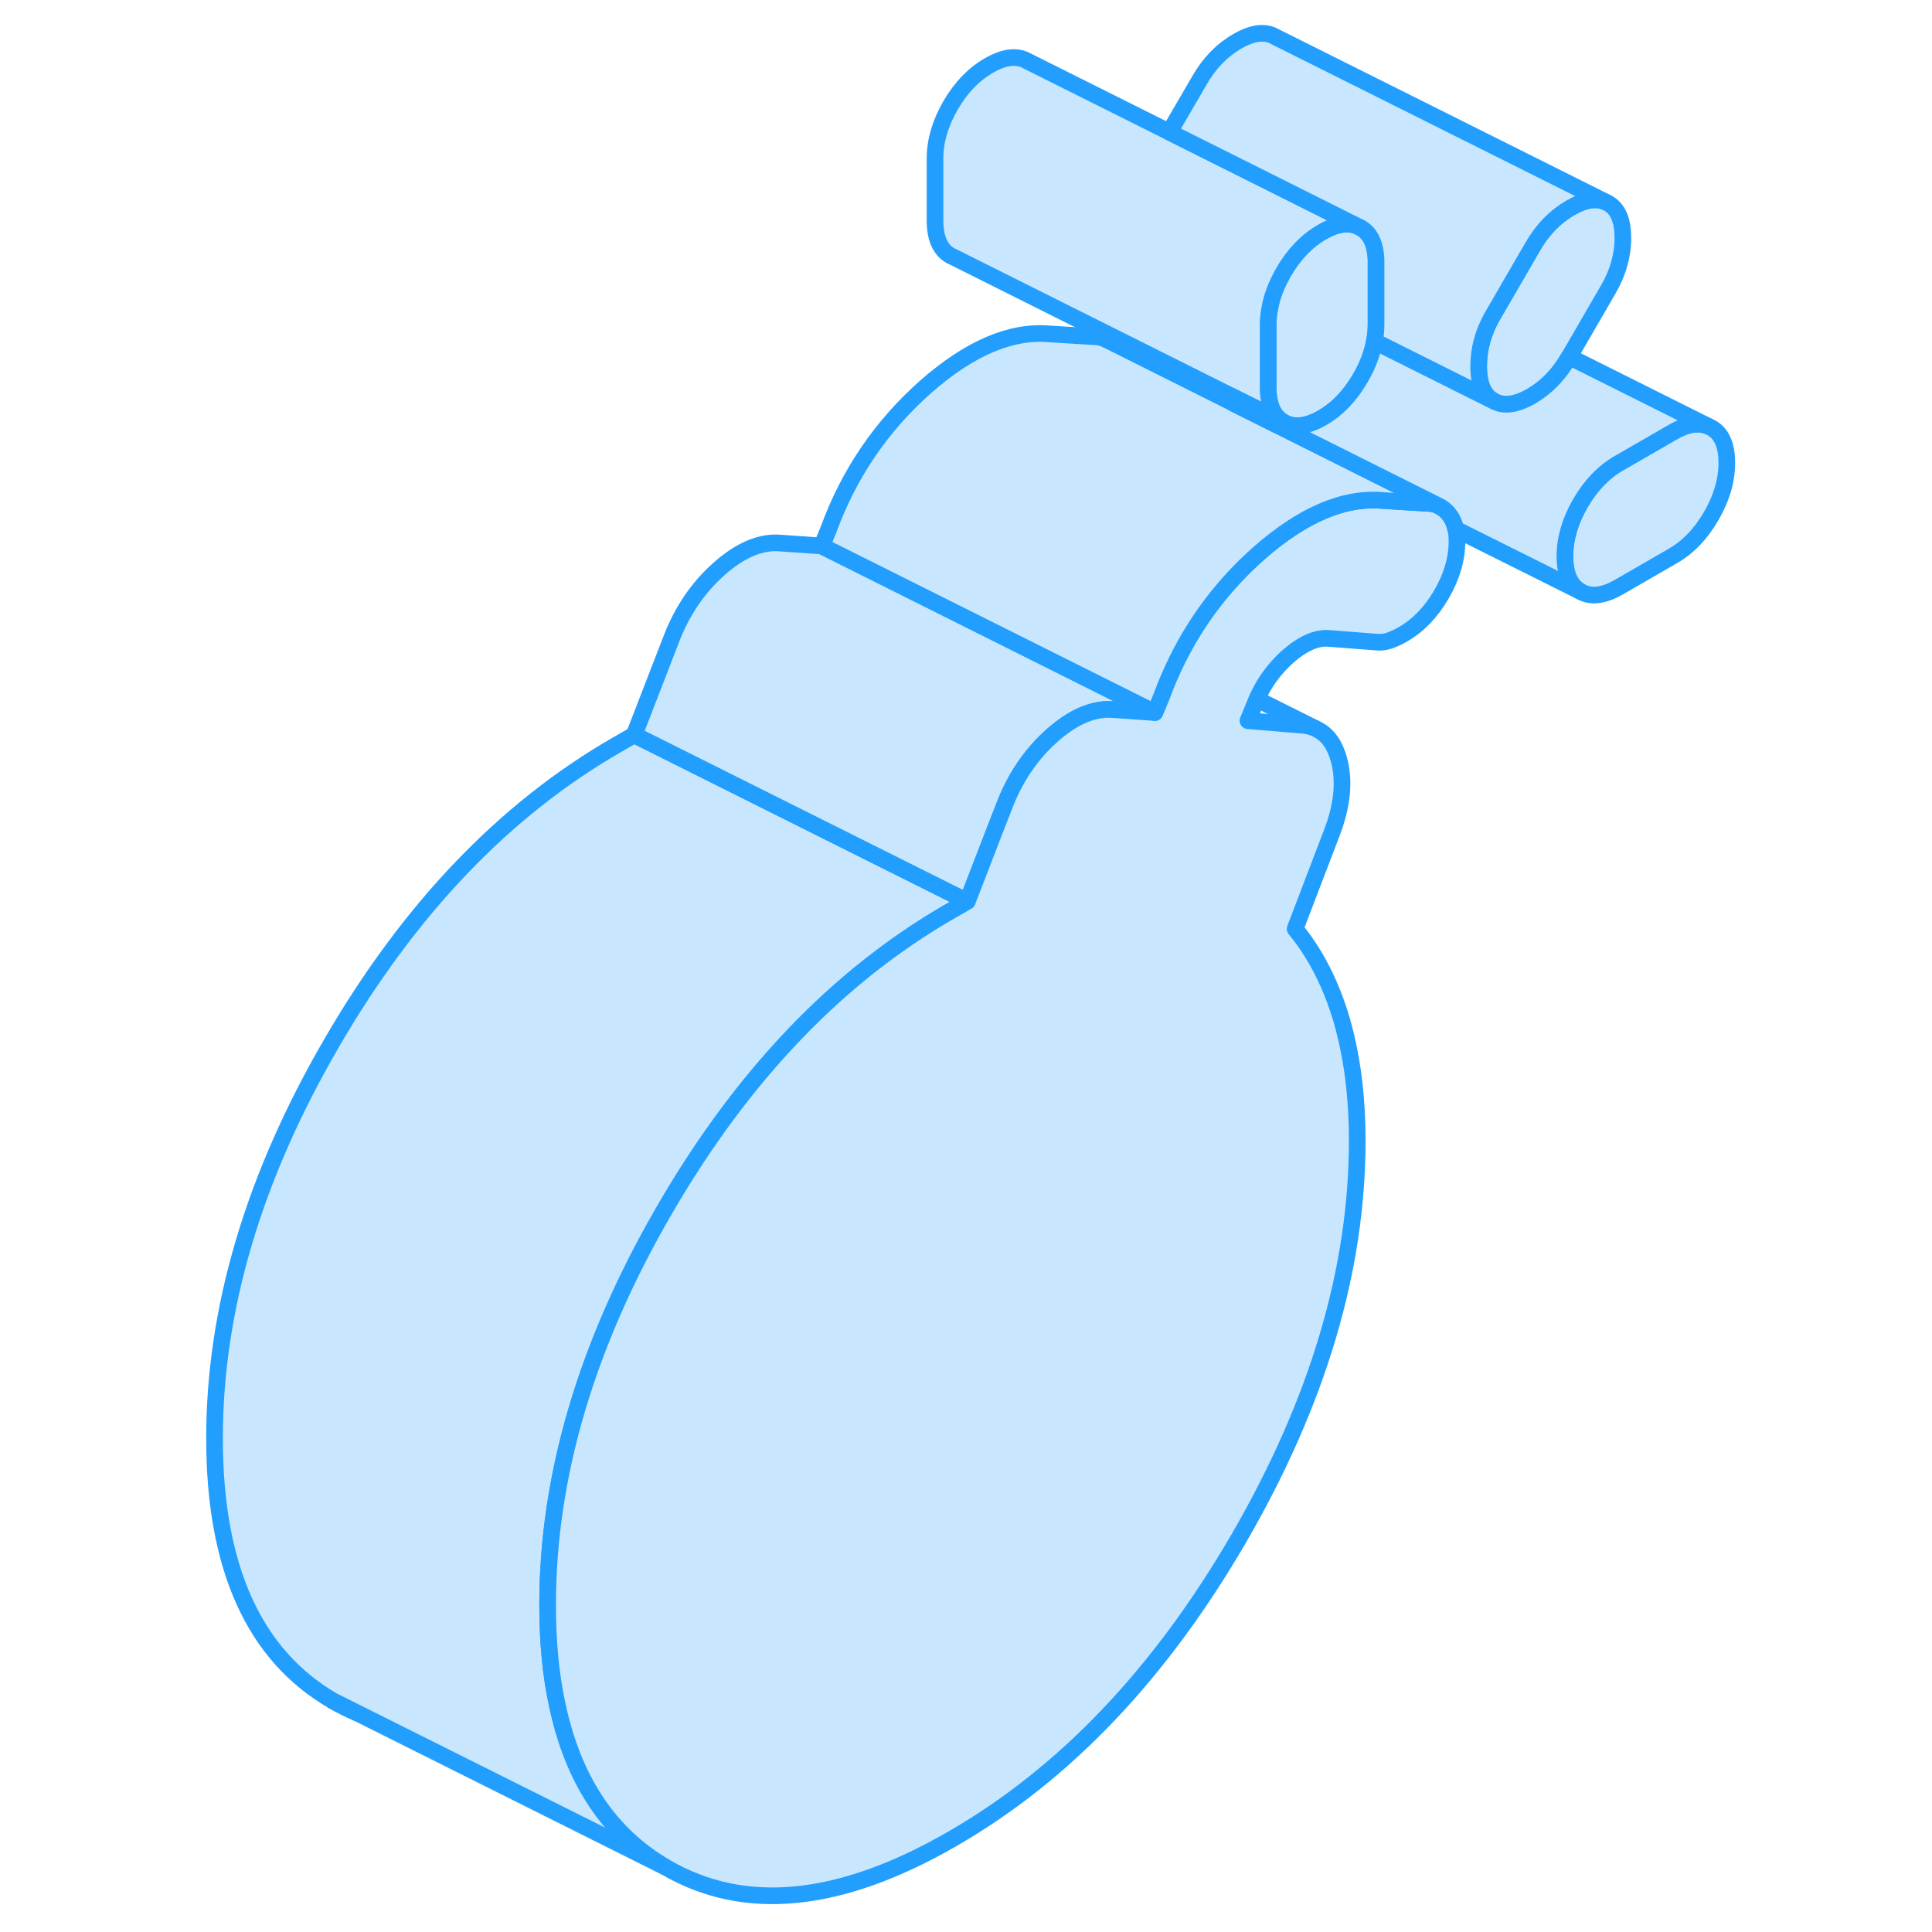 <svg width="48" height="48" viewBox="0 0 96 116" fill="#c8e7ff" xmlns="http://www.w3.org/2000/svg" stroke-width="1px" stroke-linecap="round" stroke-linejoin="round"><path d="M72.62 15.621V19.501C72.62 19.831 72.59 20.161 72.52 20.501C72.43 21.001 72.27 21.501 72.04 22.011C71.94 22.231 71.82 22.461 71.69 22.681C71.07 23.761 70.3 24.561 69.38 25.091C68.46 25.621 67.69 25.701 67.07 25.351L67.04 25.331C66.44 24.981 66.14 24.271 66.14 23.241V19.521C66.14 19.191 66.17 18.851 66.24 18.511C66.3 18.171 66.39 17.831 66.52 17.491C66.66 17.101 66.85 16.721 67.07 16.331C67.69 15.261 68.46 14.461 69.38 13.931C70.21 13.451 70.91 13.331 71.5 13.581L71.69 13.671C72.28 14.001 72.59 14.661 72.62 15.621Z" stroke="#229EFF" stroke-linejoin="round"/><path d="M87.439 14.291C87.439 15.341 87.149 16.381 86.549 17.401L84.219 21.421L84.2 21.451C83.609 22.481 82.85 23.261 81.939 23.791C81.019 24.321 80.259 24.411 79.669 24.071C79.069 23.731 78.779 23.041 78.779 21.991C78.779 21.001 79.029 20.031 79.549 19.081C79.589 19.011 79.629 18.941 79.669 18.871L82.019 14.821C82.609 13.791 83.369 13.011 84.289 12.481C85.109 12.001 85.809 11.881 86.369 12.111L86.549 12.201C87.149 12.541 87.439 13.231 87.439 14.291Z" stroke="#229EFF" stroke-linejoin="round"/><path d="M93.68 27.791C93.68 28.841 93.37 29.901 92.75 30.971C92.13 32.051 91.36 32.851 90.44 33.381L87.2 35.251C86.28 35.781 85.51 35.871 84.89 35.511C84.27 35.161 83.96 34.451 83.96 33.401C83.96 32.351 84.27 31.281 84.89 30.211C85.51 29.141 86.28 28.341 87.2 27.811L90.44 25.941C91.27 25.461 91.97 25.341 92.56 25.591L92.75 25.681C93.37 26.031 93.68 26.731 93.68 27.791Z" stroke="#229EFF" stroke-linejoin="round"/><path d="M9.97 102.111C10.46 102.401 10.96 102.641 11.47 102.861L9.97 102.111Z" stroke="#229EFF" stroke-linejoin="round"/><path d="M48.08 54.121L47.02 54.731C40.27 58.621 34.56 64.601 29.89 72.661C25.22 80.711 22.88 88.621 22.88 96.361C22.88 98.531 23.06 100.501 23.44 102.271C24.39 106.851 26.57 110.131 29.97 112.111L9.97 102.111C5.25 99.361 2.88 94.111 2.88 86.361C2.88 78.611 5.22 70.711 9.89 62.661C14.56 54.601 20.27 48.621 27.02 44.731L28.08 44.121L48.08 54.121Z" stroke="#229EFF" stroke-linejoin="round"/><path d="M59.34 42.781L56.91 42.611C55.72 42.491 54.48 43.001 53.18 44.151C51.88 45.301 50.91 46.751 50.26 48.491L49.9 49.411L48.08 54.121L28.08 44.121L30.26 38.491C30.91 36.751 31.88 35.301 33.18 34.151C34.48 33.001 35.72 32.491 36.91 32.611L39.34 32.781L50.44 38.331L59.34 42.781Z" stroke="#229EFF" stroke-linejoin="round"/><path d="M68.94 43.721L65.46 41.981" stroke="#229EFF" stroke-linejoin="round"/><path d="M71.5 13.581C70.91 13.331 70.21 13.451 69.38 13.931C68.46 14.461 67.69 15.261 67.07 16.331C66.85 16.721 66.66 17.101 66.52 17.491C66.39 17.831 66.3 18.171 66.24 18.511C66.17 18.851 66.14 19.191 66.14 19.521V23.241C66.14 24.271 66.44 24.981 67.04 25.331L63.97 23.801L47.26 15.441L47.07 15.351C46.45 15.001 46.14 14.291 46.14 13.241V9.521C46.14 8.471 46.45 7.411 47.07 6.331C47.69 5.261 48.46 4.461 49.38 3.931C50.3 3.401 51.07 3.311 51.69 3.671L60.21 7.931L64.89 10.271L71.5 13.581Z" stroke="#229EFF" stroke-linejoin="round"/><path d="M86.37 12.111C85.81 11.881 85.11 12.001 84.29 12.481C83.37 13.011 82.61 13.791 82.02 14.821L79.67 18.871C79.63 18.941 79.59 19.011 79.55 19.081C79.03 20.031 78.78 21.001 78.78 21.991C78.78 23.041 79.07 23.731 79.67 24.071L72.91 20.691L72.52 20.501C72.59 20.161 72.62 19.831 72.62 19.501V15.621C72.59 14.661 72.28 14.001 71.69 13.671L71.5 13.581L64.89 10.271L60.21 7.931L62.02 4.821C62.61 3.791 63.37 3.011 64.29 2.481C65.2 1.951 65.96 1.861 66.55 2.201L86.37 12.111Z" stroke="#229EFF" stroke-linejoin="round"/><path d="M77.48 32.491C77.48 33.551 77.17 34.611 76.55 35.681C75.93 36.751 75.16 37.551 74.24 38.081C73.97 38.241 73.7 38.361 73.43 38.461C73.16 38.551 72.89 38.581 72.62 38.551L69.79 38.331C69.03 38.271 68.21 38.641 67.31 39.431C66.51 40.151 65.89 41.001 65.46 41.981C65.42 42.081 65.37 42.191 65.33 42.301L64.93 43.271L68.17 43.541C68.45 43.561 68.71 43.621 68.94 43.721L69.14 43.821C69.74 44.141 70.15 44.731 70.39 45.601C70.74 46.891 70.6 48.371 69.95 50.041L67.76 55.771C69 57.281 69.93 59.111 70.56 61.261C71.18 63.411 71.49 65.821 71.49 68.491C71.49 76.231 69.12 84.181 64.4 92.331C59.67 100.481 53.94 106.511 47.19 110.401C40.44 114.301 34.7 114.871 29.97 112.111C26.57 110.131 24.39 106.851 23.44 102.271C23.06 100.501 22.88 98.531 22.88 96.361C22.88 88.621 25.22 80.711 29.89 72.661C34.56 64.601 40.27 58.621 47.02 54.731L48.08 54.121L49.9 49.411L50.26 48.491C50.91 46.751 51.88 45.301 53.18 44.151C54.48 43.001 55.72 42.491 56.91 42.611L59.34 42.781L59.74 41.811C60.02 41.041 60.34 40.311 60.69 39.601C61.9 37.161 63.53 35.041 65.57 33.231C68.22 30.901 70.7 29.841 73.03 30.051L74.1 30.121H74.11L75.78 30.221C76.02 30.231 76.23 30.291 76.43 30.401C76.64 30.511 76.82 30.661 76.99 30.871C77.19 31.111 77.33 31.411 77.4 31.761C77.46 31.991 77.48 32.231 77.48 32.491Z" stroke="#229EFF" stroke-linejoin="round"/><path d="M76.43 30.401C76.23 30.291 76.02 30.231 75.78 30.221L74.11 30.121H74.1L73.03 30.051C70.7 29.841 68.22 30.901 65.57 33.231C63.53 35.041 61.9 37.161 60.69 39.601C60.34 40.311 60.02 41.041 59.74 41.811L59.34 42.781L50.44 38.331L39.34 32.781L39.74 31.811C40.98 28.421 42.93 25.571 45.57 23.231C48.22 20.901 50.7 19.841 53.03 20.051L55.78 20.221C56.02 20.231 56.23 20.291 56.43 20.401H56.45L64.04 24.201L66.65 25.511H66.66L76.43 30.401Z" stroke="#229EFF" stroke-linejoin="round"/><path d="M92.56 25.591C91.97 25.341 91.27 25.461 90.44 25.941L87.2 27.811C86.28 28.341 85.51 29.141 84.89 30.211C84.27 31.281 83.96 32.351 83.96 33.401C83.96 34.451 84.27 35.161 84.89 35.511L77.4 31.771C77.33 31.411 77.19 31.111 76.99 30.871C76.82 30.661 76.64 30.511 76.43 30.401L66.66 25.511H66.65L64.04 24.211C64.01 24.081 63.99 23.941 63.97 23.801L67.04 25.331L67.07 25.351C67.69 25.701 68.46 25.621 69.38 25.091C70.3 24.561 71.07 23.761 71.69 22.681C71.82 22.461 71.94 22.231 72.04 22.011C72.27 21.501 72.43 21.001 72.52 20.501L72.91 20.691L79.67 24.071C80.26 24.411 81.02 24.321 81.94 23.791C82.85 23.261 83.61 22.481 84.2 21.451L84.22 21.421L92.56 25.591Z" stroke="#229EFF" stroke-linejoin="round"/></svg>